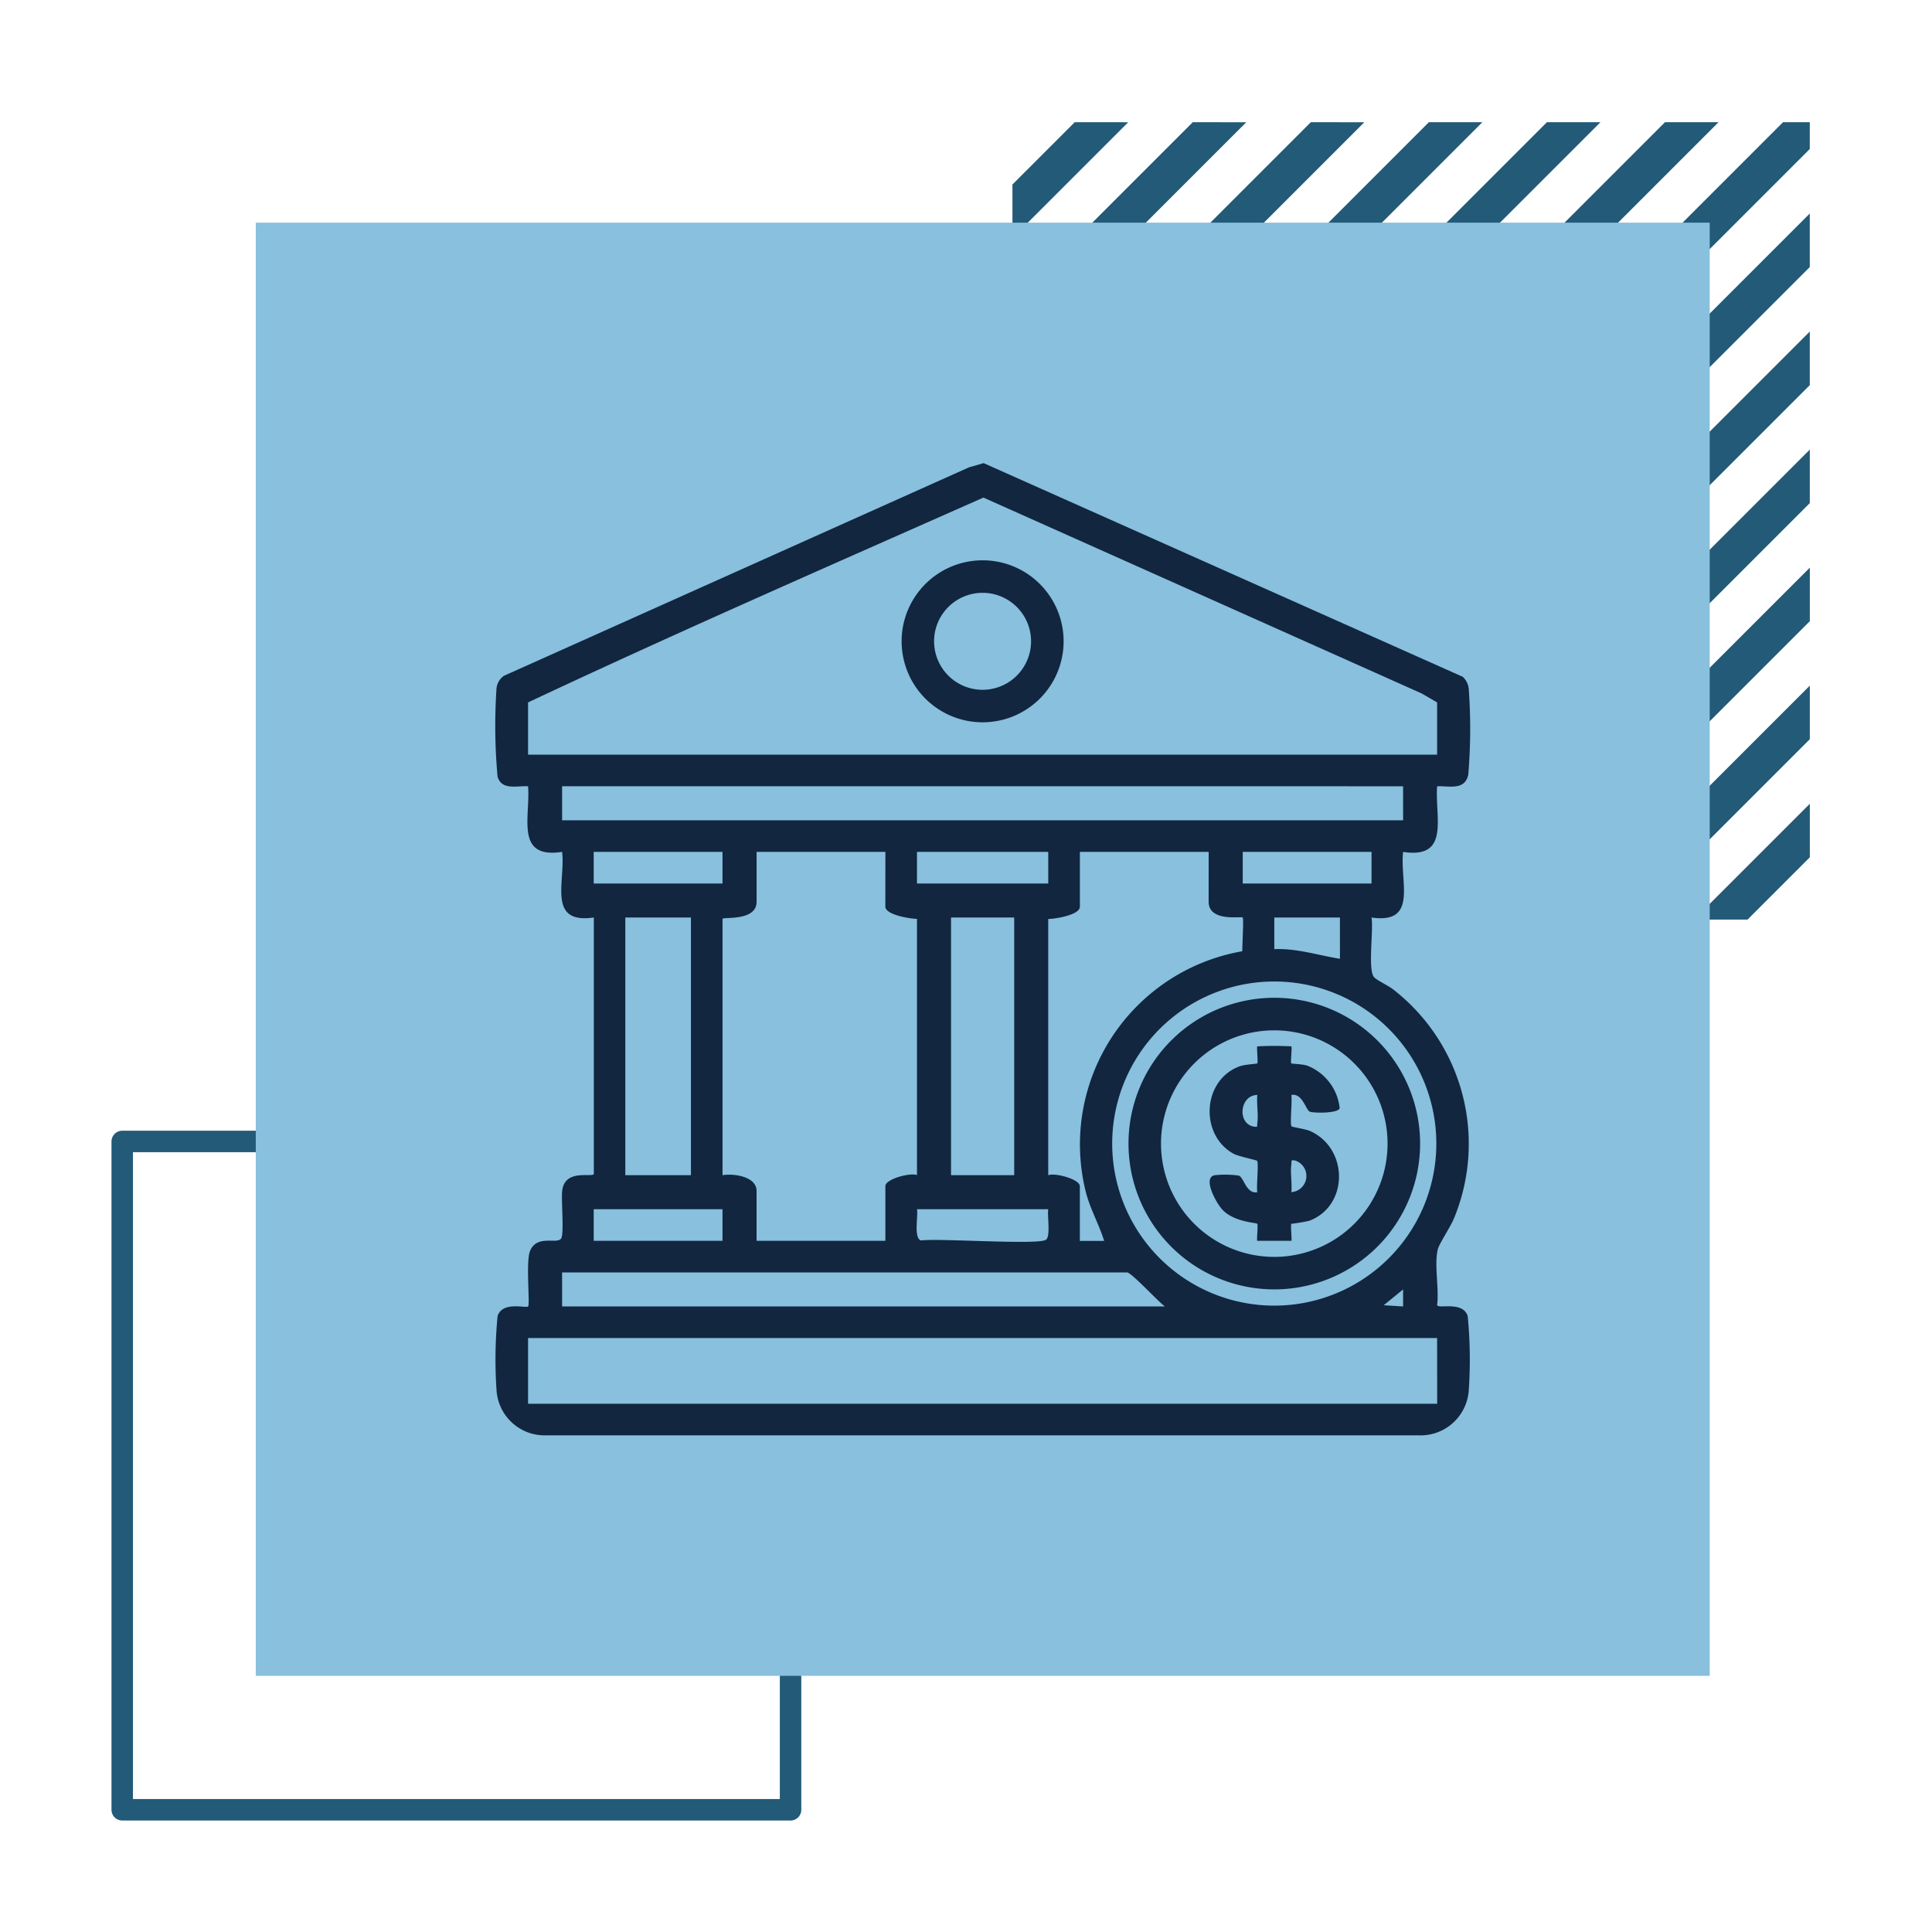 <svg xmlns="http://www.w3.org/2000/svg" xmlns:xlink="http://www.w3.org/1999/xlink" width="180" height="180" viewBox="0 0 180 180">
  <defs>
    <clipPath id="clip-path">
      <rect id="Rectangle_404173" data-name="Rectangle 404173" width="90.823" height="90.583" fill="#12263f"/>
    </clipPath>
  </defs>
  <g id="img13" transform="translate(-358.668 -5326)">
    <rect id="Rectangle_403656" data-name="Rectangle 403656" width="180" height="180" transform="translate(358.668 5326)" fill="none"/>
    <g id="Group_1101106" data-name="Group 1101106" transform="translate(-148.045 -2662)">
      <g id="Group_1101010" data-name="Group 1101010" transform="translate(601.04 7999.387)">
        <path id="Path_875656" data-name="Path 875656" d="M213.638,10.626,141.848,82.417v2.494h2.494L216.133,13.12V10.626Z" transform="translate(-141.846 -10.626)" fill="#225a78"/>
        <path id="Path_875657" data-name="Path 875657" d="M202.64,10.626,141.848,71.419v4.989l65.781-65.782Z" transform="translate(-141.846 -10.626)" fill="#225a78"/>
        <path id="Path_875658" data-name="Path 875658" d="M191.64,10.626,141.847,60.42v4.988l54.782-54.783Z" transform="translate(-141.846 -10.626)" fill="#225a78"/>
        <path id="Path_875659" data-name="Path 875659" d="M180.642,10.626l-38.8,38.8V54.41l43.784-43.784Z" transform="translate(-141.846 -10.626)" fill="#225a78"/>
        <path id="Path_875660" data-name="Path 875660" d="M169.644,10.626l-27.8,27.8v4.988l32.786-32.786Z" transform="translate(-141.846 -10.626)" fill="#225a78"/>
        <path id="Path_875661" data-name="Path 875661" d="M158.645,10.626l-16.8,16.8v4.989l21.787-21.787Z" transform="translate(-141.846 -10.626)" fill="#225a78"/>
        <path id="Path_875662" data-name="Path 875662" d="M147.646,10.626l-5.8,5.8v4.989l10.788-10.788Z" transform="translate(-141.846 -10.626)" fill="#225a78"/>
        <path id="Path_875663" data-name="Path 875663" d="M268.109,147.676H273.1l5.8-5.8v-4.988Z" transform="translate(-204.61 -73.39)" fill="#225a78"/>
        <path id="Path_875664" data-name="Path 875664" d="M246.238,136.8h4.989l16.8-16.8v-4.988Z" transform="translate(-193.738 -62.518)" fill="#225a78"/>
        <path id="Path_875665" data-name="Path 875665" d="M224.368,125.933h4.989l27.8-27.8V93.147Z" transform="translate(-182.867 -51.646)" fill="#225a78"/>
        <path id="Path_875666" data-name="Path 875666" d="M202.5,115.061h4.989l38.795-38.8V71.277Z" transform="translate(-171.996 -40.775)" fill="#225a78"/>
        <path id="Path_875667" data-name="Path 875667" d="M180.628,104.19h4.988L235.41,54.4V49.407Z" transform="translate(-161.123 -29.904)" fill="#225a78"/>
        <path id="Path_875668" data-name="Path 875668" d="M158.757,93.318h4.989l60.792-60.793V27.536Z" transform="translate(-150.252 -19.032)" fill="#225a78"/>
      </g>
      <rect id="Rectangle_403642" data-name="Rectangle 403642" width="62.268" height="62.267" transform="translate(518.1 8094.346)" fill="none" stroke="#225a78" stroke-linecap="round" stroke-linejoin="round" stroke-width="2"/>
      <rect id="Rectangle_403641" data-name="Rectangle 403641" width="135.46" height="135.39" transform="translate(530.543 8008.745)" fill="#88c0de"/>
      <g id="Group_1101534" data-name="Group 1101534" transform="translate(552.861 8031.148)">
        <g id="Group_1101533" data-name="Group 1101533" clip-path="url(#clip-path)">
          <path id="Path_876170" data-name="Path 876170" d="M287.657,233.543a13.584,13.584,0,1,1-13.584-13.584,13.584,13.584,0,0,1,13.584,13.584m-3.032,0A10.554,10.554,0,1,0,274.07,244.1a10.554,10.554,0,0,0,10.554-10.554" transform="translate(-201.497 -170.146)" fill="#12263f"/>
          <path id="Path_876171" data-name="Path 876171" d="M301.469,239.773c.092.092-.1,1.491,0,1.584.054.052,1.036.06,1.486.214a4.792,4.792,0,0,1,3.019,3.959c-.119.491-2.367.472-2.778.329-.369-.129-.689-1.769-1.727-1.555.1.5-.147,2.724.021,2.921.058.067,1.329.258,1.719.432,3.62,1.618,3.612,7.009-.09,8.374a16.673,16.673,0,0,1-1.65.276c-.087.084.078,1.584,0,1.584H298.3c-.079,0,.086-1.5,0-1.584-.125-.121-2.058-.151-3.177-1.239-.62-.6-1.981-3.082-.784-3.291a9.41,9.41,0,0,1,2.228.035c.49.161.7,1.742,1.733,1.548-.1-.5.147-2.725-.022-2.921-.074-.086-1.724-.411-2.175-.655-3.187-1.728-2.957-6.86.547-8.151.506-.187,1.59-.218,1.65-.276.087-.084-.078-1.584,0-1.584a29.7,29.7,0,0,1,3.171,0M298.3,244.3c-1.648.024-1.884,2.665-.341,2.947.456.083.3-.057.343-.339.112-.795-.081-1.784,0-2.608m3.173,9.056a1.51,1.51,0,0,0,.341-2.947c-.456-.083-.3.057-.343.339-.113.795.08,1.784,0,2.608" transform="translate(-227.308 -185.434)" fill="#12263f"/>
          <path id="Path_876172" data-name="Path 876172" d="M87.748,30.106c-.232,2.84,1.254,6.8-3.171,6.115C84.248,39,86,42.967,81.633,42.335c.2,1.125-.36,4.845.229,5.548.242.289,1.361.807,1.791,1.153A18.21,18.21,0,0,1,89.339,70.31c-.34.852-1.414,2.413-1.543,2.986-.327,1.45.145,3.605-.051,5.144.058.394,2.382-.413,2.848,1.023a41.716,41.716,0,0,1,.1,6.918,4.5,4.5,0,0,1-4.63,4.2l-81.545,0a4.493,4.493,0,0,1-4.405-4.2,41.691,41.691,0,0,1,.1-6.918c.456-1.407,2.659-.7,2.845-.891s-.227-4.154.171-5.151c.634-1.59,2.508-.613,2.9-1.177.3-.434,0-3.561.1-4.434.232-2.137,2.888-1.191,2.948-1.6l0-23.877C4.8,42.967,6.552,39,6.223,36.22,1.8,36.9,3.282,32.95,3.052,30.106,2,30.043.6,30.513.209,29.212A52.3,52.3,0,0,1,.1,21.156a1.656,1.656,0,0,1,.7-1.34L44.114.4l1.38-.4L90.135,19.908a1.764,1.764,0,0,1,.564,1.248,51.053,51.053,0,0,1-.054,7.883c-.326,1.478-1.761,1.024-2.9,1.067m0-2.943V22.294l-1.433-.832L45.475,3.21C31.3,9.493,17.079,15.7,3.051,22.294v4.869Zm-3.171,2.944H6.221v3.171H84.578ZM9.166,39.166h12V36.222h-12Zm27.176-2.944h-12v4.643c0,1.854-3.142,1.384-3.174,1.6l0,23.876c1.047-.175,3.172.117,3.172,1.471v4.643h12v-5.1c0-.653,2.338-1.28,2.945-1.018l0-23.877c-.585,0-2.948-.357-2.948-1.149Zm15.173,0H39.285v2.944H51.515Zm14.947,0h-12v5.1c0,.792-2.363,1.151-2.948,1.149l0,23.877c.607-.262,2.945.365,2.945,1.018v5.1h2.264c-.474-1.543-1.294-2.954-1.7-4.53A18.265,18.265,0,0,1,69.6,45.476c-.023-.476.142-3.03.031-3.141-.137-.137-3.172.446-3.172-1.471Zm15.173,0h-12v2.944h12ZM12.11,66.341h6.115V42.336H12.11ZM48.344,42.336H42.456V66.341h5.888Zm30.346,0H72.576v2.945c2.081-.09,4.088.572,6.116.9Zm8.982,21.059a15.1,15.1,0,1,0-15.1,15.1,15.1,15.1,0,0,0,15.1-15.1M9.166,72.456h12V69.512h-12Zm42.349-2.944H39.285c.123.641-.331,2.682.371,2.912,1.642-.226,10.916.443,11.646-.067.447-.313.111-2.218.212-2.845m7.36,5.888H6.221v3.171H62.385c-.635-.454-3.021-3.063-3.51-3.171m25.7,3.172,0-1.586-1.808,1.473Zm3.169,2.943H3.051v6.124h84.7Z" transform="translate(0)" fill="#12263f"/>
          <path id="Path_876173" data-name="Path 876173" d="M182.243,47.532a7.546,7.546,0,1,1-7.546-7.546,7.546,7.546,0,0,1,7.546,7.546m-3.033,0a4.517,4.517,0,1,0-4.517,4.517,4.517,4.517,0,0,0,4.517-4.517" transform="translate(-129.297 -30.931)" fill="#12263f"/>
        </g>
      </g>
    </g>
  </g>
</svg>

